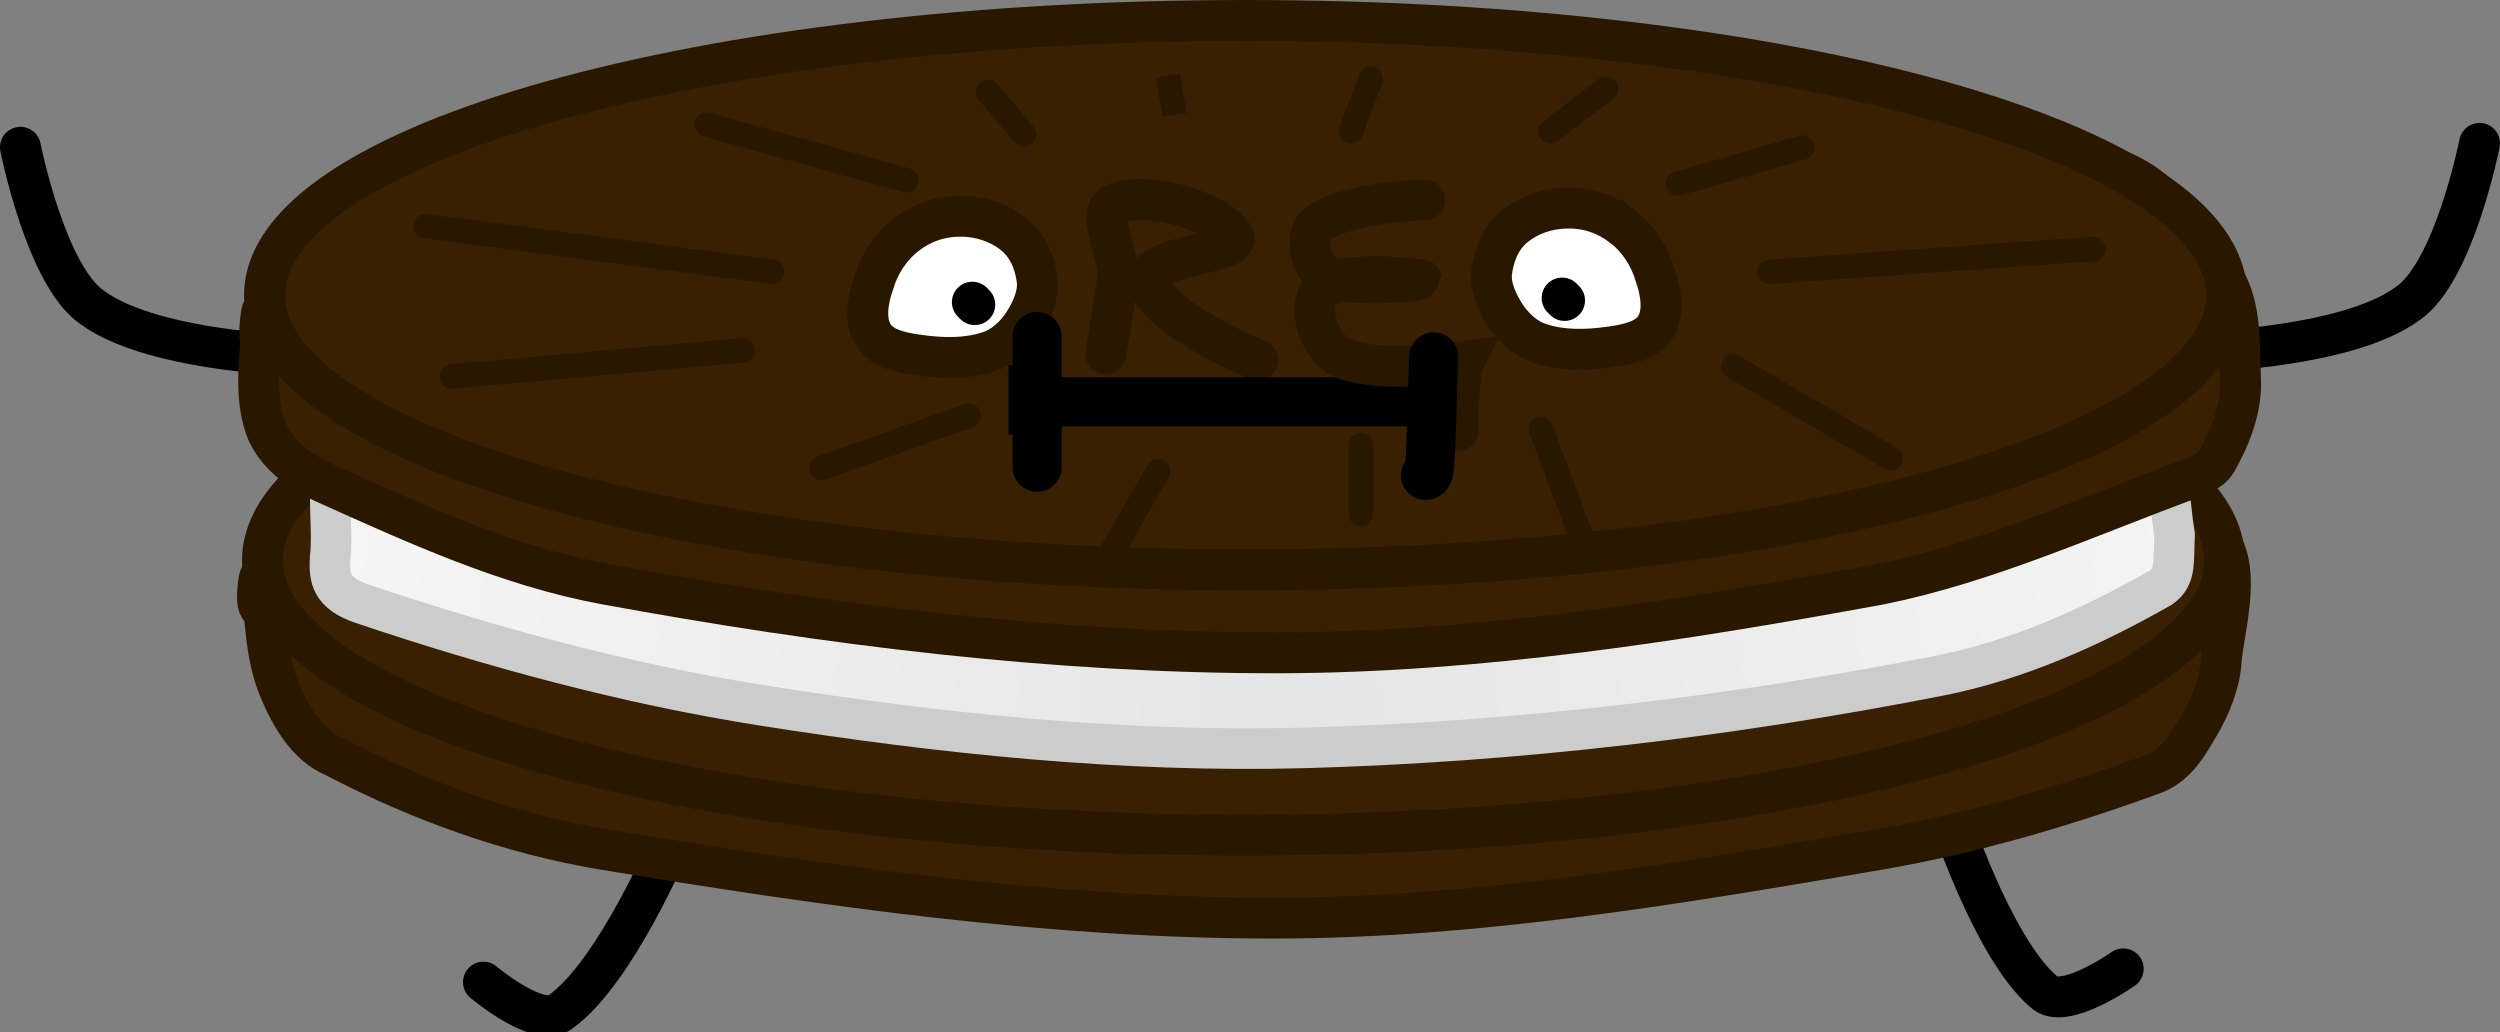 <svg version="1.1" xmlns="http://www.w3.org/2000/svg" xmlns:xlink="http://www.w3.org/1999/xlink" width="305.792" height="126.254"><rect width="100%" height="100%" fill="#808080" stroke="none"/><defs><radialGradient cx="245.367" cy="341.924" r="192.545" gradientUnits="userSpaceOnUse" id="color-1"><stop offset="0" stop-color="#e5e5e5"/><stop offset="1" stop-color="#ffffff"/></radialGradient></defs><g transform="translate(-87.618,-255.085)"><g data-paper-data="{&quot;isPaintingLayer&quot;:true}" fill-rule="nonzero" stroke-linejoin="miter" stroke-miterlimit="10" stroke-dasharray="" stroke-dashoffset="0" style="mix-blend-mode: normal"><path d="M169.721,357.889c0,0 -6.727,16.054 -13.512,20.95c-2.585,2.173 -9.456,-3.624 -9.456,-3.624" data-paper-data="{&quot;origPos&quot;:null,&quot;origRot&quot;:0}" id="ID0.38359898002818227" fill="none" stroke="#000000" stroke-width="5" stroke-linecap="round"/><path d="M347.327,373.592c0,0 -7.342,5.188 -9.732,2.801c-6.341,-5.459 -11.668,-22.03 -11.668,-22.03" data-paper-data="{&quot;origPos&quot;:null,&quot;origRot&quot;:0}" id="ID0.38359898002818227" fill="none" stroke="#000000" stroke-width="5" stroke-linecap="round"/><path d="M126.118,298.7c0,0 -19.457,-0.299 -27.2,-6c-5.682,-3.845 -8.8,-19.6 -8.8,-19.6" data-paper-data="{&quot;origPos&quot;:null,&quot;index&quot;:null}" id="ID0.7082497556693852" fill="none" stroke="#000000" stroke-width="5" stroke-linecap="round"/><path d="M390.91,272.622c0,0 -3.118,15.755 -8.8,19.6c-7.743,5.701 -27.2,6 -27.2,6" data-paper-data="{&quot;origPos&quot;:null,&quot;index&quot;:null}" id="ID0.7082497556693852" fill="none" stroke="#000000" stroke-width="5" stroke-linecap="round"/><g data-paper-data="{&quot;origPos&quot;:null}" id="ID0.7015885752625763" fill="#392000" stroke="#291700" stroke-width="5"><path d="M161.475,358.985c-11.326,-1.875 -22.479,-5.877 -32.95,-11.35c-3.194,-1.31 -5.324,-4.763 -6.8,-8.4c-1.765,-4.229 -1.67,-9.58 -2.25,-13.45c-0.155,-1.037 -0.922,4.608 0.4,3.6c4.864,-3.774 -4.476,-12.675 12.4,-14.4c67.504,-6.902 135.932,-10.159 203.6,-8.4c16.917,0.44 17.054,7.196 22.8,14c3.117,3.736 1.273,9.956 0.65,15.05c-0.12,2.859 -1.323,5.87 -2.85,8.4c-1.226,2.036 -2.442,4.379 -5.15,5.6c-10.951,4.015 -22.261,7.357 -33.85,9.35c-24.313,4.173 -49.199,8.355 -73.6,8.4c-27.581,0.051 -55.191,-3.9 -82.4,-8.4z" id="ID0.2127109868451953" stroke-linecap="round"/><path d="M239.725,290.035c33.107,0 63.107,3.765 84.83,9.848c21.724,6.082 35.17,14.482 35.17,23.752c0,9.27 -13.446,17.67 -35.17,23.752c-21.723,6.083 -51.723,9.848 -84.83,9.848c-33.107,0 -63.107,-3.765 -84.83,-9.848c-21.724,-6.082 -35.17,-14.482 -35.17,-23.752c0,-9.27 13.446,-17.67 35.17,-23.752c21.723,-6.083 51.723,-9.848 84.83,-9.848z" id="ID0.8203349513933063" stroke-linecap="butt"/></g><path d="M241.368,308.69c34.364,-1.47 68.434,-15.578 102.621,-11.749c8.717,0.991 8.336,15.458 9.618,23.598c-0.172,3.234 0.222,5.056 -1.636,6.395c-8.535,4.867 -17.574,8.916 -27.167,10.807c-25.528,5.013 -51.844,8.126 -77.635,8.824c-22.174,0.601 -44.48,-1.747 -66.381,-5.205c-16.593,-2.621 -32.895,-7.059 -48.782,-12.394c-3.972,-1.334 -4.125,-3.216 -4.016,-5.602c0.752,-5.832 -2.45,-15.673 6.395,-16.806c35.301,-4.828 71.229,3.662 106.983,2.132z" data-paper-data="{&quot;origPos&quot;:null}" id="ID0.4619863573461771" fill="url(#color-1)" stroke="#cccccc" stroke-width="4.958" stroke-linecap="round"/><g data-paper-data="{&quot;origPos&quot;:null}" id="ID0.2879840428940952" stroke="#291700"><path d="M161.675,326.535c-11.976,-2.201 -23.296,-7.404 -34.4,-12.4c-3.013,-1.357 -6.117,-3.686 -7.2,-6.8c-1.629,-4.697 -0.307,-10.162 -0.4,-14c0.093,-1.356 -0.922,4.608 0.4,3.6c4.864,-3.774 -4.476,-12.675 12.4,-14.4c67.504,-6.902 135.932,-10.159 203.6,-8.4c16.917,0.44 16.651,7.556 22.8,14c3.033,3.455 2.607,8.978 2.8,13.6c0.104,2.774 -0.893,5.99 -2.4,8.8c-0.724,1.375 -0.844,2.032 -4,3.2c-12.624,4.673 -24.734,10.179 -37.6,12.8c-24.346,4.473 -49.199,8.355 -73.6,8.4c-27.581,0.051 -55.321,-3.425 -82.4,-8.4z" id="ID0.2127109868451953" fill="#392000" stroke-width="5" stroke-linecap="round"/><path d="M239.975,257.585c33.107,0 63.107,3.765 84.83,9.848c21.724,6.082 35.17,14.482 35.17,23.752c0,9.27 -13.446,17.67 -35.17,23.752c-21.723,6.083 -51.723,9.848 -84.83,9.848c-33.107,0 -63.107,-3.765 -84.83,-9.848c-21.724,-6.082 -35.17,-14.482 -35.17,-23.752c0,-9.27 13.446,-17.67 35.17,-23.752c21.723,-6.083 51.723,-9.848 84.83,-9.848z" id="ID0.8203349513933063" fill="#392000" stroke-width="5" stroke-linecap="butt"/><path d="M205.075,281.535c2.593,0 4.943,0.874 6.645,2.286c1.702,1.412 2.491,3.479 2.755,5.514c0.223,1.741 -0.627,3.671 -1.6,5.2c-0.957,1.507 -2.517,3.043 -4.4,3.6c-2.605,0.845 -5.499,0.8 -8.4,0.4c-2.01,-0.278 -4.494,-0.71 -5.6,-2.4c-1.149,-1.756 -0.725,-4.363 0,-6.4c0.655,-2.261 2.037,-4.43 3.955,-5.914c1.85,-1.432 4.052,-2.286 6.645,-2.286z" id="ID0.793330445419997" fill="#ffffff" stroke-width="5" stroke-linecap="round"/><path d="M222.875,298.335c0,0 1.131,-6.422 1.45,-9.6c0.099,-2.968 -2.836,-7.867 -0.2,-8.8c4.468,-1.58 13.28,1.412 14.4,4.2c0.88,2.012 -11.016,2.15 -10.4,5.4c0.848,4.467 13.35,9.6 13.35,9.6" id="ID0.043922435492277145" fill="none" stroke-width="5" stroke-linecap="round"/><path d="M286.12,282.821c1.918,1.484 3.3,3.653 3.955,5.914c0.725,2.037 1.149,4.644 0,6.4c-1.106,1.69 -3.59,2.122 -5.6,2.4c-2.901,0.4 -5.795,0.445 -8.4,-0.4c-1.883,-0.557 -3.443,-2.093 -4.4,-3.6c-0.973,-1.529 -1.823,-3.459 -1.6,-5.2c0.264,-2.035 1.053,-4.102 2.755,-5.514c1.702,-1.412 4.052,-2.286 6.645,-2.286c2.593,0 4.795,0.854 6.645,2.286z" id="ID0.793330445419997" fill="#ffffff" stroke-width="5" stroke-linecap="round"/><path d="M304.075,288.335l39.6,-2.8" id="ID0.0021916357800364494" fill="none" stroke-width="3" stroke-linecap="round"/><path d="M299.675,299.935l19.2,11.2" id="ID0.4336887924000621" fill="none" stroke-width="3" stroke-linecap="round"/><path d="M280.875,320.335l-4.8,-12.8" id="ID0.009228594601154327" fill="none" stroke-width="3" stroke-linecap="round"/><path d="M254.075,317.935v-8.4" id="ID0.27423911774531007" fill="none" stroke-width="3" stroke-linecap="round"/><path d="M229.275,312.735l-6,10.4" id="ID0.7893168786540627" fill="none" stroke-width="3" stroke-linecap="round"/><path d="M188.075,312.335l18,-6.4" id="ID0.6057839347049594" fill="none" stroke-width="3" stroke-linecap="round"/><path d="M142.875,301.135l35.6,-3.2" id="ID0.709995178040117" fill="none" stroke-width="3" stroke-linecap="round"/><path d="M182.075,288.335l-42.4,-5.6" id="ID0.9885275894775987" fill="none" stroke-width="3" stroke-linecap="round"/><path d="M174.075,270.335l24.4,6.8" id="ID0.25665095215663314" fill="none" stroke-width="3" stroke-linecap="round"/><path d="M208.475,266.335l4.4,5.2" id="ID0.627319558057934" fill="none" stroke-width="3" stroke-linecap="round"/><path d="M231.275,269.135l-0.8,-4.8z" id="ID0.27489845687523484" fill="none" stroke-width="3" stroke-linecap="round"/><path d="M255.275,264.735l-2.4,6.4" id="ID0.20767192309722304" fill="none" stroke-width="3" stroke-linecap="round"/><path d="M284.075,265.935l-6.8,5.2" id="ID0.2626995458267629" fill="none" stroke-width="3" stroke-linecap="round"/><path d="M292.875,277.535l15.2,-4.4" id="ID0.2796305916272104" fill="none" stroke-width="3" stroke-linecap="round"/></g><path d="M206.551,292.045l0.3,0.3" data-paper-data="{&quot;origPos&quot;:null}" id="ID0.029519624542444944" fill="none" stroke="#000000" stroke-width="5" stroke-linecap="round"/><path d="M278.692,291.538l0.3,0.3" data-paper-data="{&quot;origPos&quot;:null}" id="ID0.8245234126225114" fill="none" stroke="#000000" stroke-width="5" stroke-linecap="round"/><path d="M214.975,304.235h48.5" data-paper-data="{&quot;origPos&quot;:null}" id="ID0.5374096846207976" fill="none" stroke="#000000" stroke-width="6" stroke-linecap="round"/><path d="M213.975,308.235v-8.5z" data-paper-data="{&quot;origPos&quot;:null}" id="ID0.5509637873619795" fill="none" stroke="#000000" stroke-width="6" stroke-linecap="round"/><path d="M265.975,307.735c0,0 0,-7 0.7,-8.4c0,0 -10.7,1.6 -15.15,-0.6c-2.55,-1.35 -4.2,-6.35 -2.2,-8.2c2.85,-2.75 12.2,-1.15 12.2,-1.2c-0.05,-0.1 -8.55,1.2 -11.8,-0.6c-1.85,-1.05 -2.6,-4.95 -1,-6.2c3.5,-2.75 13.15,-3 13.15,-3" data-paper-data="{&quot;origPos&quot;:null}" id="ID0.5785163878463209" fill="none" stroke="#291700" stroke-width="5" stroke-linecap="round"/><path d="M262.975,298.735c-0.166,4.495 -0.19,9.012 -0.5,13.5c-0.077,1.122 -0.5,1 -0.5,1" data-paper-data="{&quot;origPos&quot;:null}" id="ID0.6212077126838267" fill="none" stroke="#000000" stroke-width="6" stroke-linecap="round"/><path d="M214.475,296.235v16" data-paper-data="{&quot;origPos&quot;:null}" id="ID0.27379179932177067" fill="none" stroke="#000000" stroke-width="6" stroke-linecap="round"/></g></g></svg>